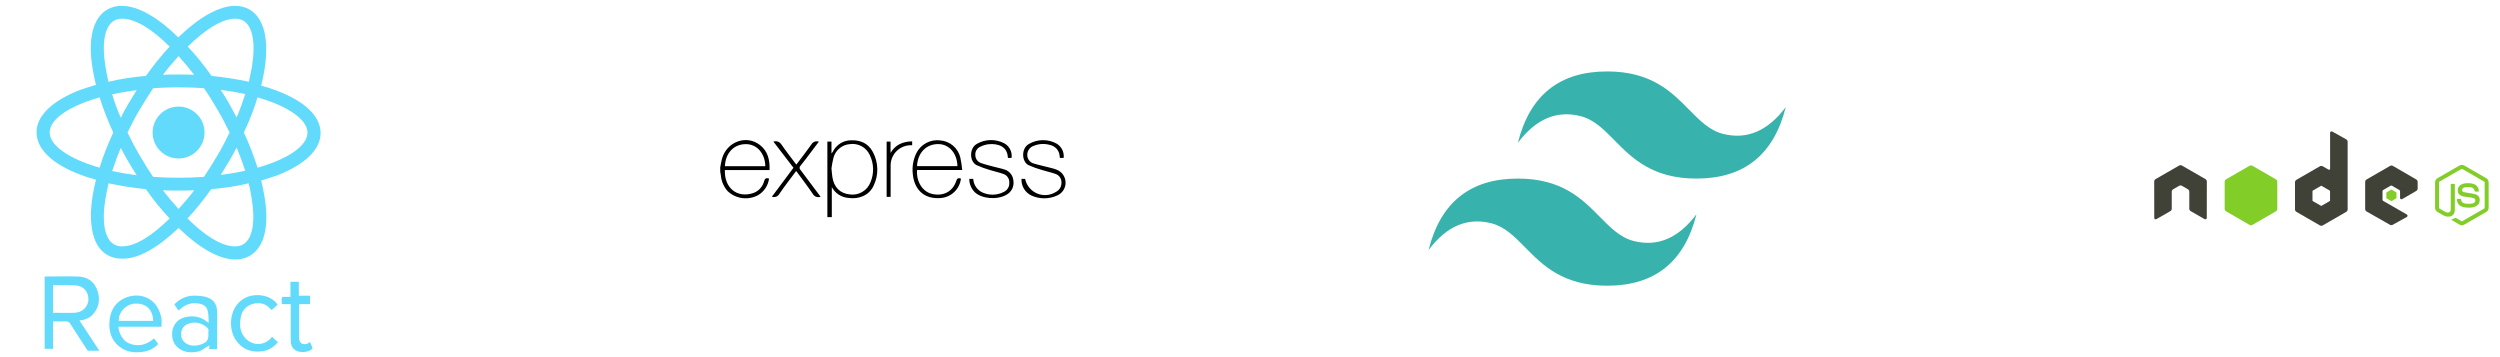 <svg width="448" height="64" viewBox="0 0 896 128" fill="none" xmlns="http://www.w3.org/2000/svg">
<path d="M296.53 77.82V50.74H298V55C298.174 54.811 298.334 54.611 298.48 54.4C299.081 53.153 300.024 52.103 301.2 51.374C302.376 50.644 303.736 50.264 305.12 50.28C308.47 50.18 311.19 51.42 312.79 54.4C313.808 56.251 314.368 58.319 314.424 60.431C314.48 62.543 314.029 64.638 313.11 66.54C311.62 69.88 307.94 71.54 304 70.93C302.774 70.826 301.593 70.416 300.566 69.738C299.539 69.06 298.698 68.136 298.12 67.05V77.82H296.53ZM298 60.32C298.13 61.64 298.18 62.58 298.33 63.5C298.91 67.12 301.05 69.27 304.41 69.66C305.988 69.919 307.606 69.624 308.99 68.823C310.375 68.022 311.438 66.767 312 65.27C312.646 63.73 312.956 62.071 312.912 60.402C312.867 58.733 312.467 57.093 311.74 55.59C311.14 54.248 310.12 53.138 308.834 52.428C307.548 51.717 306.065 51.444 304.61 51.65C303.244 51.749 301.943 52.271 300.887 53.144C299.831 54.017 299.074 55.197 298.72 56.52C298.407 57.772 298.166 59.041 298 60.32ZM344.41 64C344.187 65.907 343.28 67.668 341.856 68.955C340.432 70.243 338.589 70.969 336.67 71C330.51 71.31 327.62 67.22 327.16 62.5C326.841 59.937 327.257 57.336 328.36 55C329.128 53.398 330.386 52.082 331.952 51.242C333.518 50.403 335.31 50.083 337.07 50.33C338.743 50.472 340.329 51.136 341.603 52.229C342.877 53.322 343.775 54.788 344.17 56.42C344.483 57.906 344.713 59.408 344.86 60.92H328.67C328.37 65.2 330.67 68.64 333.93 69.47C337.99 70.47 341.46 68.71 342.72 64.85C343 63.86 343.51 63.72 344.41 64ZM328.67 59.55H343.14C343.05 54.99 340.21 51.69 336.36 51.64C332 51.57 328.86 54.75 328.67 59.55ZM347.39 64.1H348.81C348.862 65.145 349.202 66.155 349.791 67.019C350.38 67.884 351.197 68.569 352.15 69C353.347 69.539 354.65 69.801 355.963 69.766C357.275 69.731 358.563 69.401 359.73 68.8C360.366 68.513 360.899 68.038 361.256 67.439C361.614 66.84 361.779 66.146 361.73 65.45C361.767 64.779 361.583 64.114 361.208 63.556C360.833 62.999 360.286 62.579 359.65 62.36C358.09 61.78 356.43 61.46 354.84 60.95C353.186 60.479 351.568 59.887 350 59.18C347.44 57.93 347.28 53.06 350.18 51.52C351.665 50.682 353.336 50.229 355.041 50.203C356.746 50.177 358.43 50.578 359.94 51.37C360.855 51.876 361.594 52.648 362.058 53.584C362.523 54.52 362.691 55.576 362.54 56.61H361.32C361.32 56.55 361.21 56.5 361.21 56.44C361.06 52.55 357.8 51.35 354.3 51.69C353.255 51.819 352.24 52.127 351.3 52.6C350.735 52.858 350.264 53.286 349.953 53.823C349.641 54.361 349.504 54.981 349.56 55.6C349.562 56.219 349.755 56.822 350.113 57.327C350.471 57.832 350.976 58.214 351.56 58.42C353.1 58.98 354.71 59.34 356.29 59.78C357.56 60.13 358.88 60.36 360.11 60.78C360.978 61.065 361.739 61.606 362.293 62.333C362.847 63.06 363.166 63.937 363.21 64.85C363.358 65.85 363.188 66.871 362.723 67.769C362.258 68.666 361.522 69.394 360.62 69.85C357.28 71.74 351.78 71.24 349.33 68.85C348.709 68.225 348.218 67.484 347.885 66.669C347.552 65.854 347.384 64.981 347.39 64.1ZM381.21 56.61H379.88C379.88 56.43 379.81 56.27 379.79 56.12C379.768 55.123 379.405 54.164 378.761 53.403C378.116 52.642 377.23 52.125 376.25 51.94C374.401 51.41 372.429 51.505 370.64 52.21C369.933 52.413 369.31 52.839 368.865 53.425C368.42 54.01 368.176 54.724 368.17 55.46C368.145 56.182 368.37 56.891 368.808 57.467C369.245 58.043 369.867 58.45 370.57 58.62C372.57 59.24 374.62 59.62 376.65 60.18C377.308 60.338 377.956 60.535 378.59 60.77C379.537 61.109 380.36 61.726 380.951 62.54C381.543 63.354 381.874 64.327 381.904 65.333C381.933 66.338 381.658 67.329 381.115 68.176C380.572 69.023 379.786 69.687 378.86 70.08C377.449 70.721 375.919 71.06 374.37 71.075C372.82 71.091 371.284 70.782 369.86 70.17C368.689 69.665 367.701 68.814 367.029 67.73C366.357 66.647 366.033 65.383 366.1 64.11H367.4C367.641 65.27 368.16 66.355 368.914 67.269C369.668 68.183 370.633 68.899 371.727 69.356C372.82 69.814 374.008 69.997 375.188 69.891C376.369 69.786 377.505 69.394 378.5 68.75C379.106 68.435 379.609 67.953 379.949 67.361C380.29 66.769 380.453 66.092 380.42 65.41C380.45 64.738 380.26 64.075 379.88 63.521C379.499 62.967 378.948 62.553 378.31 62.34C376.75 61.76 375.09 61.45 373.5 60.94C371.836 60.476 370.209 59.891 368.63 59.19C366.13 57.96 365.93 53.13 368.78 51.59C370.283 50.717 371.987 50.248 373.726 50.229C375.464 50.209 377.178 50.641 378.7 51.48C379.571 52 380.271 52.761 380.717 53.672C381.163 54.583 381.334 55.604 381.21 56.61ZM294.1 70.51C293.576 70.708 292.998 70.708 292.475 70.509C291.952 70.31 291.52 69.926 291.26 69.43C289.63 66.99 287.83 64.66 286.1 62.28L285.35 61.28C283.29 64.04 281.23 66.69 279.35 69.44C279.105 69.914 278.696 70.283 278.199 70.478C277.703 70.673 277.152 70.681 276.65 70.5L284.38 60.13L277.19 50.76C277.708 50.573 278.274 50.571 278.793 50.753C279.312 50.935 279.753 51.291 280.04 51.76C281.71 54.2 283.56 56.53 285.4 59C287.25 56.55 289.08 54.21 290.79 51.79C291.036 51.324 291.445 50.964 291.94 50.78C292.434 50.595 292.978 50.599 293.47 50.79L290.68 54.49C289.43 56.14 288.2 57.8 286.9 59.41C286.795 59.504 286.711 59.619 286.654 59.747C286.597 59.875 286.567 60.014 286.567 60.155C286.567 60.296 286.597 60.435 286.654 60.563C286.711 60.691 286.795 60.806 286.9 60.9C289.29 64.07 291.66 67.25 294.1 70.51ZM326.92 50.66V52.06C325.909 51.994 324.895 52.14 323.943 52.49C322.992 52.84 322.125 53.385 321.397 54.091C320.67 54.797 320.098 55.647 319.72 56.588C319.341 57.528 319.164 58.537 319.2 59.55V70.55H317.77V50.74H319.17V54.8C320.9 51.84 323.57 50.74 326.92 50.66ZM258.13 60C258.34 59 258.47 57.91 258.76 56.89C260.49 50.74 267.54 48.18 272.39 51.99C275.23 54.22 275.94 57.38 275.8 60.94H259.8C259.54 67.3 264.13 71.14 270 69.18C270.952 68.839 271.805 68.267 272.48 67.515C273.156 66.762 273.634 65.853 273.87 64.87C274.18 63.87 274.68 63.7 275.63 63.99C275.474 65.207 275.043 66.374 274.371 67.401C273.699 68.428 272.803 69.289 271.75 69.92C270.01 70.871 268.015 71.248 266.048 70.997C264.081 70.745 262.244 69.878 260.8 68.52C259.371 66.913 258.507 64.883 258.34 62.74C258.34 62.4 258.21 62.06 258.14 61.74C258.133 61.147 258.13 60.567 258.13 60ZM259.82 59.57H274.29C274.2 54.96 271.29 51.69 267.41 51.66C263.09 51.6 260 54.8 259.81 59.55L259.82 59.57Z" fill="black"/>
<path d="M64 56.8C69.136 56.8 73.3 52.636 73.3 47.5C73.3 42.364 69.136 38.2 64 38.2C58.864 38.2 54.7 42.364 54.7 47.5C54.7 52.636 58.864 56.8 64 56.8Z" fill="#61DAFB"/>
<path d="M64 81.7C71.3 88.8 78.5 93 84.3 93C86.2 93 88 92.6 89.5 91.7C94.7 88.7 96.6 81.2 94.8 70.5C94.5 68.6 94.1 66.7 93.6 64.7C95.6 64.1 97.4 63.5 99.2 62.9C109.3 59 114.9 53.6 114.9 47.7C114.9 41.7 109.3 36.3 99.2 32.5C97.4 31.8 95.6 31.2 93.6 30.7C94.1 28.7 94.5 26.8 94.8 24.9C96.5 14 94.6 6.4 89.4 3.4C87.9 2.5 86.1 2.1 84.2 2.1C78.5 2.1 71.2 6.3 63.9 13.4C56.7 6.3 49.5 2.1 43.7 2.1C41.8 2.1 40 2.5 38.5 3.4C33.3 6.4 31.4 13.9 33.2 24.6C33.5 26.5 33.9 28.4 34.4 30.4C32.4 31 30.6 31.6 28.8 32.2C18.7 36.1 13.1 41.5 13.1 47.4C13.1 53.4 18.7 58.8 28.8 62.6C30.6 63.3 32.4 63.9 34.4 64.4C33.9 66.4 33.5 68.3 33.2 70.2C31.5 80.9 33.4 88.5 38.5 91.4C40 92.3 41.8 92.7 43.7 92.7C49.5 92.9 56.7 88.7 64 81.7ZM58.4 68.2C60.2 68.3 62.1 68.3 64 68.3C65.9 68.3 67.8 68.3 69.6 68.2C67.8 70.6 65.9 72.8 64 74.9C62.1 72.8 60.2 70.6 58.4 68.2ZM46 57.9C47 59.6 47.9 61.2 49 62.8C45.9 62.4 43 61.9 40.2 61.3C41.1 58.6 42.1 55.8 43.3 53C44.1 54.6 45 56.3 46 57.9ZM40.2 33.8C43 33.2 45.9 32.7 49 32.3C48 33.9 47 35.5 46 37.2C45 38.9 44.1 40.5 43.3 42.2C42 39.3 41 36.5 40.2 33.8ZM45.7 47.5C47 44.8 48.4 42.1 50 39.4C51.5 36.8 53.2 34.2 54.9 31.6C57.9 31.4 60.9 31.3 64 31.3C67.2 31.3 70.2 31.4 73.1 31.6C74.9 34.2 76.5 36.8 78 39.4C79.6 42.1 81 44.8 82.3 47.5C81 50.2 79.6 52.9 78 55.6C76.5 58.2 74.8 60.8 73.1 63.4C70.1 63.6 67.1 63.7 64 63.7C60.8 63.7 57.8 63.6 54.9 63.4C53.1 60.8 51.5 58.2 50 55.6C48.4 52.9 47 50.2 45.7 47.5ZM84.8 42.1L82.1 37.1C81.1 35.4 80.2 33.8 79.1 32.2C82.2 32.6 85.1 33.1 87.9 33.7C87 36.5 86 39.3 84.8 42.1ZM84.8 52.9C86 55.7 87 58.5 87.9 61.2C85.1 61.8 82.2 62.3 79.1 62.7C80.1 61.1 81.1 59.5 82.1 57.8C83 56.3 83.9 54.6 84.8 52.9ZM87.1 87.6C86.3 88.1 85.3 88.3 84.2 88.3C79.3 88.3 73.2 84.3 67.2 78.3C70.1 75.2 72.9 71.7 75.7 67.8C80.4 67.4 84.9 66.7 89.1 65.7C89.6 67.5 89.9 69.3 90.2 71.1C91.6 79.6 90.5 85.7 87.1 87.6ZM92.3 34.9C103.5 38.1 110.2 43 110.2 47.5C110.2 51.4 105.6 55.3 97.5 58.4C95.9 59 94.1 59.6 92.3 60.1C91 56 89.4 51.8 87.4 47.5C89.4 43.2 91.1 39 92.3 34.9ZM84.3 6.7C85.4 6.7 86.3 6.9 87.2 7.4C90.5 9.3 91.7 15.3 90.3 23.9C90 25.6 89.6 27.4 89.2 29.3C85 28.4 80.5 27.7 75.8 27.2C73.1 23.3 70.2 19.8 67.3 16.7C73.3 10.8 79.4 6.7 84.3 6.7ZM69.6 26.8C67.8 26.7 65.9 26.7 64 26.7C62.1 26.7 60.2 26.7 58.4 26.8C60.2 24.4 62.1 22.2 64 20.1C65.9 22.2 67.8 24.5 69.6 26.8ZM40.9 7.4C41.7 6.9 42.7 6.7 43.8 6.7C48.7 6.7 54.8 10.7 60.8 16.7C57.9 19.8 55.1 23.3 52.3 27.2C47.6 27.6 43.1 28.3 38.9 29.3C38.4 27.5 38.1 25.7 37.8 23.9C36.4 15.4 37.5 9.4 40.9 7.4ZM35.7 60.1C24.5 56.9 17.8 52 17.8 47.5C17.8 43.6 22.4 39.7 30.5 36.6C32.1 36 33.9 35.4 35.7 34.9C37 39 38.6 43.2 40.6 47.5C38.6 51.8 36.9 56.1 35.7 60.1ZM37.8 71.1C38.1 69.4 38.5 67.6 38.9 65.7C43.1 66.6 47.6 67.3 52.3 67.8C55 71.7 57.9 75.2 60.8 78.3C54.8 84.2 48.7 88.3 43.8 88.3C42.7 88.3 41.8 88.1 40.9 87.6C37.5 85.7 36.4 79.6 37.8 71.1ZM33.6 112.3C35.8 109.6 35.9 106.6 34.7 103.6C33.5 100.6 31 99.2 27.9 99.1C24.2 99 20.4 99.1 16.7 99.1H16V125H19V115.2H23.7C24.3 115.2 24.8 115.4 25.1 115.9L31.1 125.2C31.2 125.4 31.5 125.7 31.7 125.7H35.6C33.2 122 30.9 118.5 28.5 114.9C30.6 114.6 32.4 113.9 33.6 112.3ZM19 112.1V102.2H20.1C22.4 102.2 24.8 102.1 27.1 102.3C29.8 102.4 31.7 104.5 31.7 107.2C31.7 109.9 29.5 112 26.8 112.1C24.4 112.2 22 112.1 19 112.1ZM57.7 113.4C56.1 106.4 49.7 104.6 44.8 106.8C41 108.5 39.3 111.8 39.2 115.9C39.1 119 40 121.8 42.4 123.9C45.1 126.3 48.4 126.6 51.8 126C53.7 125.6 55.4 124.7 56.7 123.3C56.2 122.6 55.7 121.9 55.2 121.3C52.4 123.7 49.3 124.5 45.9 122.9C43.7 121.8 42.6 119.1 42.4 117.1H57.9V115.8C58 114.9 57.9 114.1 57.7 113.4ZM42.6 115C42.3 112 45.3 108.8 48.6 108.8C52.4 108.7 54.8 111 54.9 115H42.6ZM73.3 106.3C71.8 106 70.2 105.9 68.7 106C66.3 106.2 64.2 107.3 62.5 109.1C63 109.8 63.4 110.5 64 111.3C64.2 111.1 64.4 110.9 64.6 110.8C66.2 109.3 68.1 108.5 70.4 108.7C72.2 108.8 73.9 109.4 74.4 111.2C74.8 112.6 74.7 114.1 74.8 115.6C74.5 115.6 74.4 115.5 74.3 115.4C71.9 113.4 69.2 113 66.3 113.7C63.6 114.4 61.9 116.5 61.7 119.2C61.5 122.3 62.9 124.6 65.6 125.7C67.3 126.4 69.2 126.4 71 126C72.4 125.7 73 124.9 75 123.8V125.1H77.8C77.8 121.1 77.9 116.2 77.8 111.6C77.8 108.7 76.1 106.9 73.3 106.3ZM74.7 118.9C74.6 119.2 74.7 119.5 74.7 119.8C74.7 121.9 74.2 122.6 72.2 123.4C70.8 123.9 69.3 124.1 67.8 123.6C66.1 123.1 64.9 121.6 64.9 119.9C64.8 118.2 65.9 116.5 67.6 116C69.9 115.2 72 115.7 73.9 117.1C74.5 117.6 74.9 118.1 74.7 118.9ZM90.3 109C92.9 108.2 95.3 108.7 97.1 110.9L97.4 111.1C98.1 110.5 98.7 109.9 99.5 109.2C99.2 108.9 99.1 108.7 98.9 108.4C96 105.3 90.3 104.9 86.8 107.4C81.9 111 82 118 84.4 121.7C86.7 125.2 90 126.4 93.9 125.9C96.2 125.6 98.1 124.5 99.6 122.6C98.9 122 98.2 121.4 97.5 120.7C97.3 120.9 97.2 121 97.1 121.2C94.4 124.2 89.9 123.9 87.5 120.7C86.1 118.8 85.8 116.6 86.2 114.4C86.4 111.9 87.7 109.9 90.3 109ZM111.1 122.6C110.9 122.7 110.8 122.8 110.8 122.8C110 123.4 109.2 123.5 108.3 123.2C107.4 122.8 107.3 122 107.2 121.2V109.8C107.2 109.6 107.2 110 107.3 109H111.1V106H107.1V101H104.1V106.4H101.5C101.3 106.4 101 106.6 101 106.8C100.9 107.5 101 108 101 109H104.2V121.8C104.2 123.4 104.6 124.8 106 125.6C107.5 126.5 110.4 126.3 111.7 125.2C111.9 125.1 112 124.7 112 124.6C111.7 124 111.4 123.3 111.1 122.6Z" fill="#61DAFB"/>
<g clip-path="url(#clip0)">
<path d="M576.004 25.602C558.937 25.602 548.274 34.132 544.004 51.199C550.402 42.668 557.871 39.469 566.402 41.602C571.273 42.816 574.754 46.348 578.609 50.262C584.883 56.629 592.145 64 608.004 64C625.07 64 635.734 55.469 640.004 38.398C633.605 46.934 626.137 50.133 617.605 48C612.735 46.785 609.258 43.254 605.398 39.34C599.128 32.973 591.868 25.602 576.004 25.602ZM544.004 64C526.938 64 516.274 72.531 512.004 89.602C518.402 81.066 525.87 77.867 534.402 80C539.273 81.215 542.754 84.746 546.609 88.66C552.883 95.027 560.145 102.398 576.004 102.398C593.07 102.398 603.734 93.868 608.004 76.801C601.605 85.332 594.137 88.531 585.605 86.398C580.735 85.184 577.258 81.652 573.398 77.738C567.128 71.371 559.868 64 544.004 64Z" fill="#38B2AC"/>
</g>
<path d="M882.325 80.749C882.035 80.749 881.747 80.673 881.493 80.525L878.843 78.957C878.447 78.736 878.64 78.657 878.771 78.612C879.299 78.428 879.406 78.385 879.969 78.067C880.028 78.034 880.105 78.046 880.166 78.082L882.201 79.291C882.239 79.311 882.281 79.322 882.324 79.322C882.367 79.322 882.409 79.311 882.447 79.291L890.384 74.71C890.421 74.688 890.452 74.656 890.474 74.619C890.495 74.581 890.506 74.538 890.506 74.495V65.335C890.506 65.291 890.495 65.248 890.473 65.209C890.452 65.171 890.421 65.139 890.383 65.116L882.449 60.539C882.411 60.518 882.369 60.508 882.327 60.508C882.284 60.508 882.242 60.518 882.204 60.539L874.271 65.117C874.233 65.14 874.202 65.172 874.18 65.21C874.158 65.248 874.147 65.291 874.146 65.335V74.495C874.146 74.583 874.195 74.666 874.271 74.707L876.445 75.964C877.625 76.553 878.348 75.859 878.348 75.161V66.116C878.348 65.989 878.451 65.888 878.578 65.888H879.585C879.71 65.888 879.814 65.989 879.814 66.116V75.161C879.814 76.735 878.957 77.638 877.464 77.638C877.005 77.638 876.644 77.638 875.636 77.142L873.555 75.944C873.302 75.796 873.092 75.585 872.946 75.331C872.8 75.077 872.723 74.789 872.723 74.496V65.336C872.723 64.741 873.04 64.186 873.555 63.89L881.492 59.303C881.748 59.164 882.034 59.091 882.326 59.091C882.617 59.091 882.903 59.164 883.159 59.303L891.096 63.89C891.61 64.187 891.929 64.742 891.929 65.336V74.496C891.929 74.789 891.851 75.077 891.705 75.331C891.559 75.585 891.349 75.796 891.096 75.944L883.159 80.526C882.906 80.673 882.618 80.75 882.325 80.749ZM884.778 74.438C881.303 74.438 880.576 72.843 880.576 71.506C880.576 71.445 880.601 71.387 880.644 71.344C880.687 71.301 880.745 71.277 880.806 71.277H881.832C881.887 71.277 881.94 71.296 881.982 71.332C882.024 71.367 882.051 71.417 882.06 71.471C882.214 72.516 882.677 73.043 884.778 73.043C886.449 73.043 887.161 72.665 887.161 71.777C887.161 71.265 886.959 70.886 884.361 70.631C882.189 70.416 880.846 69.937 880.846 68.198C880.846 66.597 882.196 65.641 884.458 65.641C887.001 65.641 888.259 66.524 888.418 68.418C888.421 68.45 888.416 68.482 888.406 68.512C888.396 68.543 888.379 68.57 888.358 68.594C888.336 68.617 888.31 68.635 888.281 68.647C888.253 68.66 888.221 68.667 888.19 68.667H887.159C887.107 68.667 887.057 68.649 887.016 68.617C886.975 68.584 886.947 68.539 886.936 68.488C886.688 67.388 886.088 67.037 884.457 67.037C882.632 67.037 882.42 67.674 882.42 68.149C882.42 68.726 882.67 68.894 885.135 69.22C887.574 69.543 888.733 69.999 888.733 71.714C888.734 73.447 887.292 74.438 884.778 74.438Z" fill="#83CD29"/>
<path d="M865.982 68.43C866.295 68.247 866.488 67.913 866.488 67.55V65.196C866.488 64.834 866.296 64.5 865.982 64.317L857.618 59.461C857.463 59.371 857.288 59.324 857.109 59.323C856.93 59.323 856.754 59.37 856.599 59.459L848.183 64.318C848.029 64.407 847.9 64.536 847.811 64.69C847.722 64.844 847.675 65.02 847.675 65.198V74.914C847.675 75.279 847.871 75.617 848.189 75.798L856.552 80.563C856.86 80.74 857.238 80.741 857.549 80.569L862.607 77.757C862.686 77.713 862.751 77.65 862.797 77.572C862.843 77.495 862.868 77.406 862.868 77.316C862.869 77.226 862.846 77.138 862.801 77.06C862.756 76.981 862.691 76.917 862.613 76.872L854.145 72.012C854.067 71.968 854.003 71.904 853.958 71.826C853.913 71.749 853.889 71.661 853.889 71.572V68.526C853.889 68.344 853.986 68.177 854.143 68.087L856.78 66.567C856.857 66.522 856.944 66.499 857.033 66.499C857.123 66.499 857.21 66.522 857.287 66.567L859.924 68.087C860.001 68.131 860.066 68.195 860.11 68.272C860.155 68.349 860.179 68.437 860.179 68.526V70.922C860.178 71.012 860.202 71.1 860.246 71.177C860.291 71.255 860.355 71.32 860.433 71.364C860.511 71.409 860.599 71.432 860.688 71.432C860.778 71.432 860.866 71.407 860.943 71.362L865.982 68.43Z" fill="#404137"/>
<path d="M856.984 67.974C857.014 67.957 857.047 67.949 857.081 67.949C857.116 67.949 857.149 67.957 857.179 67.974L858.794 68.907C858.854 68.942 858.891 69.007 858.891 69.076V70.941C858.891 71.011 858.854 71.075 858.794 71.11L857.179 72.042C857.149 72.059 857.116 72.068 857.081 72.068C857.047 72.068 857.014 72.059 856.984 72.042L855.37 71.11C855.34 71.093 855.315 71.068 855.298 71.039C855.281 71.009 855.272 70.975 855.272 70.941V69.076C855.272 69.007 855.309 68.942 855.37 68.907L856.984 67.974Z" fill="#83CD29"/>
<path d="M835.083 71.854C835.083 71.944 835.035 72.028 834.956 72.074L832.066 73.74C832.028 73.763 831.984 73.775 831.939 73.775C831.894 73.775 831.851 73.763 831.812 73.74L828.922 72.074C828.883 72.052 828.851 72.02 828.829 71.981C828.807 71.942 828.795 71.899 828.795 71.854V68.516C828.795 68.426 828.844 68.341 828.922 68.295L831.812 66.627C831.851 66.604 831.895 66.592 831.94 66.592C831.984 66.592 832.029 66.604 832.067 66.627L834.958 68.295C834.996 68.318 835.028 68.35 835.05 68.389C835.072 68.428 835.084 68.471 835.084 68.516V71.854H835.083ZM835.864 47.138C835.787 47.096 835.699 47.074 835.611 47.075C835.523 47.077 835.436 47.101 835.36 47.146C835.284 47.191 835.221 47.254 835.177 47.331C835.132 47.407 835.109 47.494 835.108 47.582V60.497C835.108 60.559 835.091 60.62 835.06 60.674C835.029 60.728 834.985 60.773 834.931 60.805C834.877 60.836 834.815 60.852 834.753 60.852C834.691 60.852 834.629 60.836 834.575 60.805L832.467 59.59C832.313 59.501 832.138 59.454 831.96 59.454C831.781 59.454 831.606 59.501 831.452 59.59L823.034 64.448C822.879 64.537 822.751 64.666 822.662 64.82C822.572 64.975 822.525 65.15 822.525 65.329V75.048C822.525 75.411 822.719 75.746 823.033 75.929L831.451 80.79C831.765 80.972 832.153 80.972 832.468 80.79L840.888 75.929C841.042 75.839 841.171 75.711 841.26 75.556C841.349 75.402 841.396 75.227 841.396 75.048V50.821C841.396 50.453 841.196 50.113 840.875 49.933L835.864 47.138Z" fill="#404137"/>
<path d="M806.238 59.407C806.392 59.318 806.568 59.271 806.746 59.271C806.924 59.271 807.1 59.318 807.254 59.407L815.672 64.264C815.986 64.446 816.18 64.782 816.18 65.145V74.867C816.18 75.23 815.986 75.566 815.672 75.748L807.255 80.609C807.1 80.698 806.925 80.745 806.747 80.745C806.568 80.745 806.393 80.698 806.238 80.609L797.823 75.748C797.669 75.658 797.541 75.53 797.451 75.375C797.362 75.221 797.315 75.045 797.315 74.867V65.144C797.315 64.782 797.509 64.446 797.823 64.264L806.238 59.407Z" fill="#83CD29"/>
<path d="M790.93 65.064C790.93 64.698 790.738 64.362 790.422 64.181L782.007 59.338C781.866 59.256 781.706 59.21 781.543 59.205H781.456C781.293 59.211 781.133 59.256 780.992 59.338L772.576 64.181C772.421 64.271 772.293 64.399 772.203 64.554C772.114 64.709 772.067 64.885 772.067 65.064L772.085 78.104C772.085 78.286 772.18 78.455 772.339 78.543C772.415 78.589 772.502 78.614 772.592 78.614C772.681 78.614 772.768 78.589 772.844 78.543L777.844 75.679C778.16 75.491 778.353 75.16 778.353 74.797V68.705C778.353 68.341 778.545 68.006 778.86 67.824L780.99 66.598C781.144 66.507 781.319 66.46 781.498 66.461C781.672 66.461 781.85 66.505 782.005 66.598L784.133 67.824C784.448 68.006 784.642 68.341 784.642 68.705V74.797C784.642 75.16 784.837 75.493 785.151 75.679L790.151 78.543C790.228 78.587 790.315 78.61 790.404 78.61C790.493 78.61 790.58 78.586 790.657 78.542C790.734 78.497 790.798 78.434 790.842 78.357C790.887 78.28 790.911 78.193 790.911 78.104L790.93 65.064Z" fill="#404137"/>
<defs>
<clipPath id="clip0">
<rect width="128" height="128" fill="white" transform="translate(512)"/>
</clipPath>
</defs>
</svg>
